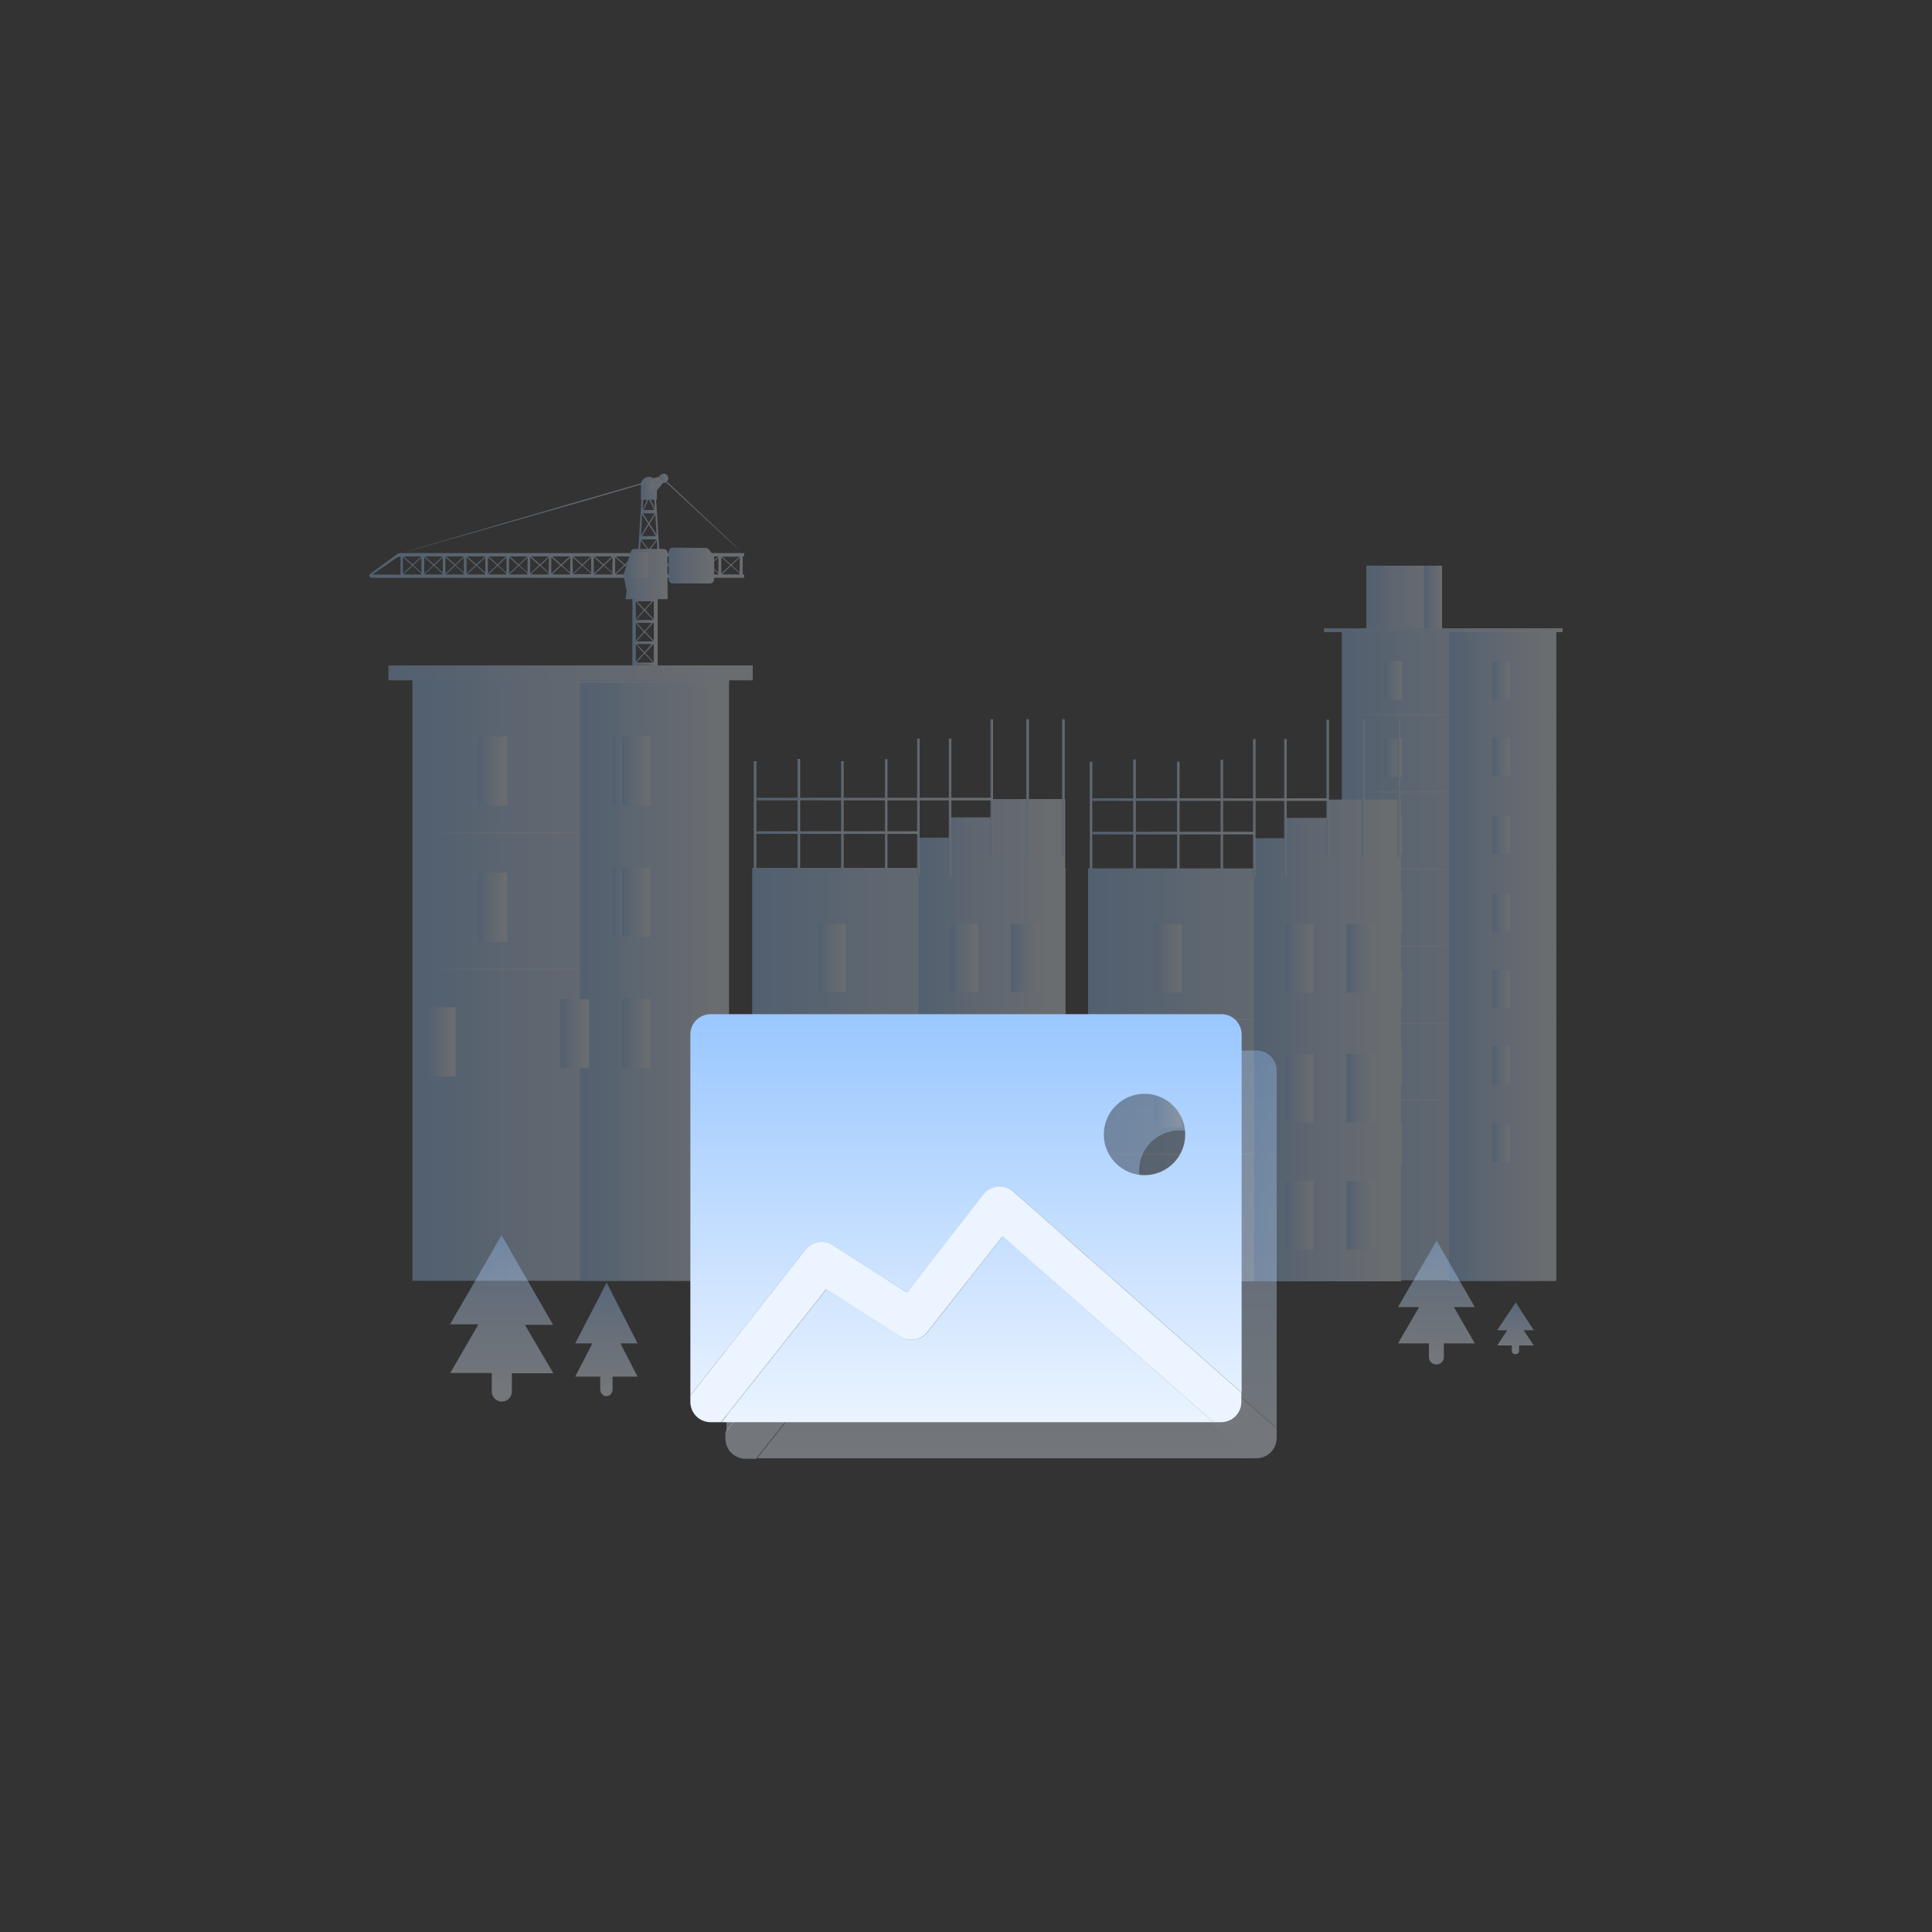 <?xml version="1.0" encoding="utf-8"?>
<!-- Generator: Adobe Illustrator 23.1.0, SVG Export Plug-In . SVG Version: 6.00 Build 0)  -->
<svg version="1.1" id="图层_1" xmlns="http://www.w3.org/2000/svg" xmlns:xlink="http://www.w3.org/1999/xlink" x="0px" y="0px"
	 viewBox="0 0 750 750" style="enable-background:new 0 0 750 750;" xml:space="preserve">
<rect x="0" y="0" width="750" height="750" fill="#333333" stroke="none"/>
<style type="text/css">
	.st0{opacity:0.35;fill:url(#SVGID_1_);}
	.st1{opacity:0.3;}
	.st2{fill:url(#SVGID_2_);}
	.st3{fill:url(#SVGID_3_);}
	.st4{fill:url(#SVGID_4_);}
	.st5{fill:url(#SVGID_5_);}
	.st6{fill:url(#SVGID_6_);}
	.st7{fill:url(#SVGID_7_);}
	.st8{fill:url(#SVGID_8_);}
	.st9{fill:url(#SVGID_9_);}
	.st10{fill:url(#SVGID_10_);}
	.st11{fill:url(#SVGID_11_);}
	.st12{fill:url(#SVGID_12_);}
	.st13{fill:url(#SVGID_13_);}
	.st14{fill:url(#SVGID_14_);}
	.st15{fill:url(#SVGID_15_);}
	.st16{fill:url(#SVGID_16_);}
	.st17{fill:url(#SVGID_17_);}
	.st18{fill:url(#SVGID_18_);}
	.st19{fill:url(#SVGID_19_);}
	.st20{fill:url(#SVGID_20_);}
	.st21{fill:url(#SVGID_21_);}
	.st22{fill:url(#SVGID_22_);}
	.st23{fill:url(#SVGID_23_);}
	.st24{fill:url(#SVGID_24_);}
	.st25{fill:url(#SVGID_25_);}
	.st26{fill:url(#SVGID_26_);}
	.st27{fill:url(#SVGID_27_);}
	.st28{fill:url(#SVGID_28_);}
	.st29{fill:url(#SVGID_29_);}
	.st30{fill:url(#SVGID_30_);}
	.st31{fill:url(#SVGID_31_);}
	.st32{fill:url(#SVGID_32_);}
	.st33{fill:url(#SVGID_33_);}
	.st34{fill:url(#SVGID_34_);}
	.st35{fill:url(#SVGID_35_);}
	.st36{fill:url(#SVGID_36_);}
	.st37{fill:url(#SVGID_37_);}
	.st38{fill:url(#SVGID_38_);}
	.st39{fill:url(#SVGID_39_);}
	.st40{fill:url(#SVGID_40_);}
	.st41{fill:url(#SVGID_41_);}
	.st42{fill:url(#SVGID_42_);}
	.st43{fill:url(#SVGID_43_);}
	.st44{fill:url(#SVGID_44_);}
	.st45{fill:url(#SVGID_45_);}
	.st46{fill:url(#SVGID_46_);}
	.st47{fill:url(#SVGID_47_);}
	.st48{fill:url(#SVGID_48_);}
	.st49{fill:url(#SVGID_49_);}
	.st50{fill:url(#SVGID_50_);}
	.st51{fill:url(#SVGID_51_);}
	.st52{fill:url(#SVGID_52_);}
	.st53{fill:url(#SVGID_53_);}
	.st54{fill:url(#SVGID_54_);}
	.st55{fill:url(#SVGID_55_);}
	.st56{fill:url(#SVGID_56_);}
	.st57{fill:url(#SVGID_57_);}
	.st58{fill:url(#SVGID_58_);}
	.st59{fill:url(#SVGID_59_);}
	.st60{fill:url(#SVGID_60_);}
	.st61{fill:url(#SVGID_61_);}
	.st62{fill:url(#SVGID_62_);}
	.st63{fill:url(#SVGID_63_);}
	.st64{fill:url(#SVGID_64_);}
	.st65{fill:url(#SVGID_65_);}
	.st66{fill:url(#SVGID_66_);}
	.st67{fill:url(#SVGID_67_);}
	.st68{fill:url(#SVGID_68_);}
	.st69{fill:url(#SVGID_69_);}
	.st70{fill:url(#SVGID_70_);}
	.st71{fill:url(#SVGID_71_);}
	.st72{fill:url(#SVGID_72_);}
	.st73{fill:url(#SVGID_73_);}
	.st74{fill:url(#SVGID_74_);}
	.st75{fill:url(#SVGID_75_);}
	.st76{fill:url(#SVGID_76_);}
	.st77{fill:url(#SVGID_77_);}
	.st78{fill:url(#SVGID_78_);}
	.st79{fill:url(#SVGID_79_);}
	.st80{fill:url(#SVGID_80_);}
	.st81{fill:url(#SVGID_81_);}
	.st82{fill:url(#SVGID_82_);}
	.st83{fill:url(#SVGID_83_);}
	.st84{fill:url(#SVGID_84_);}
	.st85{fill:url(#SVGID_85_);}
	.st86{fill:url(#SVGID_86_);}
	.st87{fill:url(#SVGID_87_);}
	.st88{fill:url(#SVGID_88_);}
	.st89{fill:url(#SVGID_89_);}
	.st90{fill:url(#SVGID_90_);}
	.st91{fill:url(#SVGID_91_);}
	.st92{fill:url(#SVGID_92_);}
	.st93{fill:url(#SVGID_93_);}
	.st94{fill:url(#SVGID_94_);}
	.st95{fill:url(#SVGID_95_);}
	.st96{fill:url(#SVGID_96_);}
	.st97{fill:url(#SVGID_97_);}
	.st98{fill:url(#SVGID_98_);}
	.st99{fill:url(#SVGID_99_);}
	.st100{fill:url(#SVGID_100_);}
	.st101{fill:url(#SVGID_101_);}
	.st102{fill:url(#SVGID_102_);}
	.st103{fill:url(#SVGID_103_);}
	.st104{fill:url(#SVGID_104_);}
	.st105{fill:url(#SVGID_105_);}
	.st106{fill:url(#SVGID_106_);}
	.st107{opacity:0.35;fill:#EBF4FF;}
	.st108{fill:url(#SVGID_107_);}
	.st109{fill:#EBF4FF;}
	.st110{opacity:0.35;fill:url(#SVGID_108_);}
	.st111{opacity:0.35;fill:url(#SVGID_109_);}
	.st112{opacity:0.35;fill:url(#SVGID_110_);}
	.st113{opacity:0.35;fill:url(#SVGID_111_);}
</style>
<g>
	<linearGradient id="SVGID_1_" gradientUnits="userSpaceOnUse" x1="388.8" y1="407.822" x2="388.8" y2="566.126">
		<stop  offset="0" style="stop-color:#99C7FF"/>
		<stop  offset="0.5" style="stop-color:#C2DDFF"/>
		<stop  offset="1" style="stop-color:#EBF4FF"/>
	</linearGradient>
	<path class="st0" d="M326.6,499.1c2.5-3.2,7-4,10.5-1.8l28.7,18.4l29.9-38.1c1.3-1.7,3.3-2.8,5.5-3c2.2-0.2,4.3,0.5,6,1.9l88.4,78
		V415.7c0-4.4-3.5-7.9-7.9-7.9H289.9c-4.4,0-7.9,3.5-7.9,7.9v140L326.6,499.1z M458,438.8c8.7,0,15.8,7.1,15.8,15.8
		c0,8.7-7.1,15.8-15.8,15.8c-8.7,0-15.8-7.1-15.8-15.8C442.1,445.9,449.2,438.8,458,438.8z M403,494l81.8,72.1H293.9l40.7-51.6
		l28.8,18.4c3.4,2.2,8,1.4,10.5-1.8L403,494z"/>
	<g>
		<g class="st1">
			<linearGradient id="SVGID_2_" gradientUnits="userSpaceOnUse" x1="343.55" y1="321.324" x2="344.55" y2="321.324">
				<stop  offset="0" style="stop-color:#99C7FF"/>
				<stop  offset="0.38" style="stop-color:#C2DDFF"/>
				<stop  offset="0.934" style="stop-color:#EBF4FF"/>
			</linearGradient>
			<rect x="343.5" y="294.7" class="st2" width="1" height="53.3"/>
			<linearGradient id="SVGID_3_" gradientUnits="userSpaceOnUse" x1="326.55" y1="322.124" x2="327.55" y2="322.124">
				<stop  offset="0" style="stop-color:#99C7FF"/>
				<stop  offset="0.38" style="stop-color:#C2DDFF"/>
				<stop  offset="0.934" style="stop-color:#EBF4FF"/>
			</linearGradient>
			<rect x="326.5" y="295.5" class="st3" width="1" height="53.3"/>
			<linearGradient id="SVGID_4_" gradientUnits="userSpaceOnUse" x1="309.65" y1="321.224" x2="310.65" y2="321.224">
				<stop  offset="0" style="stop-color:#99C7FF"/>
				<stop  offset="0.38" style="stop-color:#C2DDFF"/>
				<stop  offset="0.934" style="stop-color:#EBF4FF"/>
			</linearGradient>
			<rect x="309.6" y="294.6" class="st4" width="1" height="53.3"/>
			<linearGradient id="SVGID_5_" gradientUnits="userSpaceOnUse" x1="292.65" y1="322.124" x2="293.65" y2="322.124">
				<stop  offset="0" style="stop-color:#99C7FF"/>
				<stop  offset="0.38" style="stop-color:#C2DDFF"/>
				<stop  offset="0.934" style="stop-color:#EBF4FF"/>
			</linearGradient>
			<rect x="292.6" y="295.5" class="st5" width="1" height="53.3"/>
			<linearGradient id="SVGID_6_" gradientUnits="userSpaceOnUse" x1="292.05" y1="417.024" x2="413.55" y2="417.024">
				<stop  offset="0" style="stop-color:#99C7FF"/>
				<stop  offset="0.38" style="stop-color:#C2DDFF"/>
				<stop  offset="0.934" style="stop-color:#EBF4FF"/>
			</linearGradient>
			<rect x="292" y="336.9" class="st6" width="121.5" height="160.3"/>
			<linearGradient id="SVGID_7_" gradientUnits="userSpaceOnUse" x1="356.65" y1="417.024" x2="413.65" y2="417.024">
				<stop  offset="0" style="stop-color:#99C7FF"/>
				<stop  offset="0.38" style="stop-color:#C2DDFF"/>
				<stop  offset="0.934" style="stop-color:#EBF4FF"/>
			</linearGradient>
			<rect x="356.6" y="336.9" class="st7" width="57" height="160.3"/>
			<linearGradient id="SVGID_8_" gradientUnits="userSpaceOnUse" x1="317.55" y1="371.824" x2="328.45" y2="371.824">
				<stop  offset="0" style="stop-color:#99C7FF"/>
				<stop  offset="0.38" style="stop-color:#C2DDFF"/>
				<stop  offset="0.934" style="stop-color:#EBF4FF"/>
			</linearGradient>
			<rect x="317.5" y="358.6" class="st8" width="10.9" height="26.5"/>
			<linearGradient id="SVGID_9_" gradientUnits="userSpaceOnUse" x1="317.55" y1="475.724" x2="328.45" y2="475.724">
				<stop  offset="0" style="stop-color:#99C7FF"/>
				<stop  offset="0.38" style="stop-color:#C2DDFF"/>
				<stop  offset="0.934" style="stop-color:#EBF4FF"/>
			</linearGradient>
			<rect x="317.5" y="462.5" class="st9" width="10.9" height="26.5"/>
			<linearGradient id="SVGID_10_" gradientUnits="userSpaceOnUse" x1="292.05" y1="395.574" x2="356.65" y2="395.574">
				<stop  offset="0" style="stop-color:#99C7FF"/>
				<stop  offset="0.38" style="stop-color:#C2DDFF"/>
				<stop  offset="0.934" style="stop-color:#EBF4FF"/>
			</linearGradient>
			<path class="st10" d="M356.6,395.6c0,0.3-14.5,0.5-32.3,0.5s-32.3-0.2-32.3-0.5s14.4-0.5,32.3-0.5S356.6,395.3,356.6,395.6z"/>
			<linearGradient id="SVGID_11_" gradientUnits="userSpaceOnUse" x1="317.55" y1="424.224" x2="328.45" y2="424.224">
				<stop  offset="0" style="stop-color:#99C7FF"/>
				<stop  offset="0.38" style="stop-color:#C2DDFF"/>
				<stop  offset="0.934" style="stop-color:#EBF4FF"/>
			</linearGradient>
			<rect x="317.5" y="411" class="st11" width="10.9" height="26.5"/>
			<linearGradient id="SVGID_12_" gradientUnits="userSpaceOnUse" x1="292.05" y1="447.874" x2="356.65" y2="447.874">
				<stop  offset="0" style="stop-color:#99C7FF"/>
				<stop  offset="0.38" style="stop-color:#C2DDFF"/>
				<stop  offset="0.934" style="stop-color:#EBF4FF"/>
			</linearGradient>
			<path class="st12" d="M356.6,447.9c0,0.3-14.5,0.5-32.3,0.5s-32.3-0.3-32.3-0.5s14.4-0.5,32.3-0.5S356.6,447.6,356.6,447.9z"/>
			<linearGradient id="SVGID_13_" gradientUnits="userSpaceOnUse" x1="368.75" y1="371.824" x2="379.65" y2="371.824">
				<stop  offset="0" style="stop-color:#99C7FF"/>
				<stop  offset="0.38" style="stop-color:#C2DDFF"/>
				<stop  offset="0.934" style="stop-color:#EBF4FF"/>
			</linearGradient>
			<rect x="368.8" y="358.6" class="st13" width="10.9" height="26.5"/>
			<linearGradient id="SVGID_14_" gradientUnits="userSpaceOnUse" x1="392.35" y1="371.824" x2="403.25" y2="371.824">
				<stop  offset="0" style="stop-color:#99C7FF"/>
				<stop  offset="0.38" style="stop-color:#C2DDFF"/>
				<stop  offset="0.934" style="stop-color:#EBF4FF"/>
			</linearGradient>
			<rect x="392.4" y="358.6" class="st14" width="10.9" height="26.5"/>
			<linearGradient id="SVGID_15_" gradientUnits="userSpaceOnUse" x1="368.75" y1="422.224" x2="379.65" y2="422.224">
				<stop  offset="0" style="stop-color:#99C7FF"/>
				<stop  offset="0.38" style="stop-color:#C2DDFF"/>
				<stop  offset="0.934" style="stop-color:#EBF4FF"/>
			</linearGradient>
			<rect x="368.8" y="409" class="st15" width="10.9" height="26.5"/>
			<linearGradient id="SVGID_16_" gradientUnits="userSpaceOnUse" x1="392.35" y1="422.224" x2="403.25" y2="422.224">
				<stop  offset="0" style="stop-color:#99C7FF"/>
				<stop  offset="0.38" style="stop-color:#C2DDFF"/>
				<stop  offset="0.934" style="stop-color:#EBF4FF"/>
			</linearGradient>
			<rect x="392.4" y="409" class="st16" width="10.9" height="26.5"/>
			<linearGradient id="SVGID_17_" gradientUnits="userSpaceOnUse" x1="368.75" y1="472.624" x2="379.65" y2="472.624">
				<stop  offset="0" style="stop-color:#99C7FF"/>
				<stop  offset="0.38" style="stop-color:#C2DDFF"/>
				<stop  offset="0.934" style="stop-color:#EBF4FF"/>
			</linearGradient>
			<rect x="368.8" y="459.4" class="st17" width="10.9" height="26.5"/>
			<linearGradient id="SVGID_18_" gradientUnits="userSpaceOnUse" x1="392.35" y1="472.624" x2="403.25" y2="472.624">
				<stop  offset="0" style="stop-color:#99C7FF"/>
				<stop  offset="0.38" style="stop-color:#C2DDFF"/>
				<stop  offset="0.934" style="stop-color:#EBF4FF"/>
			</linearGradient>
			<rect x="392.4" y="459.4" class="st18" width="10.9" height="26.5"/>
			<linearGradient id="SVGID_19_" gradientUnits="userSpaceOnUse" x1="356.65" y1="324.924" x2="413.55" y2="324.924">
				<stop  offset="0" style="stop-color:#99C7FF"/>
				<stop  offset="0.38" style="stop-color:#C2DDFF"/>
				<stop  offset="0.934" style="stop-color:#EBF4FF"/>
			</linearGradient>
			<polygon class="st19" points="356.6,339.7 356.6,325.2 368.8,325.2 368.8,317.3 385,317.3 385,310.2 413.5,310.2 413.5,338.5 			
				"/>
			<linearGradient id="SVGID_20_" gradientUnits="userSpaceOnUse" x1="356.05" y1="313.324" x2="357.05" y2="313.324">
				<stop  offset="0" style="stop-color:#99C7FF"/>
				<stop  offset="0.38" style="stop-color:#C2DDFF"/>
				<stop  offset="0.934" style="stop-color:#EBF4FF"/>
			</linearGradient>
			<rect x="356" y="286.7" class="st20" width="1" height="53.3"/>
			<linearGradient id="SVGID_21_" gradientUnits="userSpaceOnUse" x1="368.25" y1="313.324" x2="369.25" y2="313.324">
				<stop  offset="0" style="stop-color:#99C7FF"/>
				<stop  offset="0.38" style="stop-color:#C2DDFF"/>
				<stop  offset="0.934" style="stop-color:#EBF4FF"/>
			</linearGradient>
			<rect x="368.3" y="286.7" class="st21" width="1" height="53.3"/>
			<linearGradient id="SVGID_22_" gradientUnits="userSpaceOnUse" x1="384.55" y1="305.824" x2="385.55" y2="305.824">
				<stop  offset="0" style="stop-color:#99C7FF"/>
				<stop  offset="0.38" style="stop-color:#C2DDFF"/>
				<stop  offset="0.934" style="stop-color:#EBF4FF"/>
			</linearGradient>
			<rect x="384.5" y="279.2" class="st22" width="1" height="53.3"/>
			<linearGradient id="SVGID_23_" gradientUnits="userSpaceOnUse" x1="412.25" y1="305.824" x2="413.25" y2="305.824">
				<stop  offset="0" style="stop-color:#99C7FF"/>
				<stop  offset="0.38" style="stop-color:#C2DDFF"/>
				<stop  offset="0.934" style="stop-color:#EBF4FF"/>
			</linearGradient>
			<rect x="412.3" y="279.2" class="st23" width="1" height="53.3"/>
			<linearGradient id="SVGID_24_" gradientUnits="userSpaceOnUse" x1="398.35" y1="305.824" x2="399.35" y2="305.824">
				<stop  offset="0" style="stop-color:#99C7FF"/>
				<stop  offset="0.38" style="stop-color:#C2DDFF"/>
				<stop  offset="0.934" style="stop-color:#EBF4FF"/>
			</linearGradient>
			<rect x="398.4" y="279.2" class="st24" width="1" height="53.3"/>
			<linearGradient id="SVGID_25_" gradientUnits="userSpaceOnUse" x1="293.65" y1="323.174" x2="356.55" y2="323.174">
				<stop  offset="0" style="stop-color:#99C7FF"/>
				<stop  offset="0.38" style="stop-color:#C2DDFF"/>
				<stop  offset="0.934" style="stop-color:#EBF4FF"/>
			</linearGradient>
			<rect x="293.6" y="322.7" class="st25" width="62.9" height="1"/>
			<linearGradient id="SVGID_26_" gradientUnits="userSpaceOnUse" x1="293.75" y1="310.174" x2="385.15" y2="310.174">
				<stop  offset="0" style="stop-color:#99C7FF"/>
				<stop  offset="0.38" style="stop-color:#C2DDFF"/>
				<stop  offset="0.934" style="stop-color:#EBF4FF"/>
			</linearGradient>
			<rect x="293.8" y="309.7" class="st26" width="91.4" height="1"/>
			<linearGradient id="SVGID_27_" gradientUnits="userSpaceOnUse" x1="247.65" y1="199.124" x2="259.36" y2="199.124">
				<stop  offset="0" style="stop-color:#99C7FF"/>
				<stop  offset="0.38" style="stop-color:#C2DDFF"/>
				<stop  offset="0.934" style="stop-color:#EBF4FF"/>
			</linearGradient>
			<path class="st27" d="M247.7,214.4h0.7l0.3-4.5l2.9,3.7l-0.6,0.8h0.6l0.3-0.4l0.3,0.4h0.6l-0.6-0.8l2.8-3.7l0.3,4.5h0.7
				l-1.3-20.4h0.1h0.1c0.1,0,0.1-0.1,0.1-0.2v-0.2l0,0v-3.2l2.5-3c0.9,0.1,1.8-0.6,1.9-1.6c0.1-0.9-0.6-1.8-1.6-1.9
				c-0.4,0-0.7,0.1-1.1,0.3c-0.3,0.2-0.6,0.5-0.7,0.9l-2.4,0.5c-1.4-0.9-3.4-0.5-4.3,0.9c-0.3,0.5-0.5,1.1-0.5,1.7v5.4l0,0v0.2
				c0,0.1,0.1,0.2,0.2,0.2l0,0L247.7,214.4z M252,194l2,4h-4.2l1.9-4H252z M249.5,197.7l0.2-3.7h1.5L249.5,197.7z M254,194l0.2,3.4
				l-1.6-3.4H254L254,194z M254.9,207.6l-2.7-4.3l2.2-3.6L254.9,207.6z M251.9,202.9l-2.3-3.6h4.5L251.9,202.9z M251.6,203.3
				l-2.8,4.5l0.5-8L251.6,203.3z M254.6,208.1h-5.4l2.7-4.3L254.6,208.1z M251.9,213.3l-3-3.9h6L251.9,213.3z"/>
			<linearGradient id="SVGID_28_" gradientUnits="userSpaceOnUse" x1="245.45" y1="278.574" x2="255.25" y2="278.574">
				<stop  offset="0" style="stop-color:#99C7FF"/>
				<stop  offset="0.38" style="stop-color:#C2DDFF"/>
				<stop  offset="0.934" style="stop-color:#EBF4FF"/>
			</linearGradient>
			<path class="st28" d="M245.5,227.6v105.6h1.4v-0.9h7v0.9h1.4V227.6h-1.4v4.4l-3.4-3.6l3.1-3.4h0.5v-1h-7.7v1h0.4l3.2,3.4
				l-3.1,3.5v-4.3L245.5,227.6L245.5,227.6z M253.8,315.9v7l-3.4-3.6l3.1-3.4H253.8z M250.2,319l-3-3.2h5.8L250.2,319z M247.1,314.8
				l3.1-3.5l3.3,3.5H247.1z M250.5,311.1l3.1-3.4h0.2v7L250.5,311.1z M250.2,310.8l-3-3.2h5.8L250.2,310.8z M247.1,306.6l3.1-3.5
				l3.3,3.5H247.1z M250.5,302.8l3.1-3.4h0.2v7L250.5,302.8z M250.2,302.5l-2.9-3.1h5.8L250.2,302.5z M247.1,298.4l3.1-3.5l3.3,3.5
				H247.1z M250.5,294.6l3.1-3.4h0.2v7L250.5,294.6z M250.2,294.4l-3-3.2h5.8L250.2,294.4z M247.1,290.2l3.1-3.5l3.3,3.5H247.1z
				 M250.5,286.4l3.1-3.4h0.2v7L250.5,286.4z M250.2,286.1l-3-3.2h5.8L250.2,286.1z M247.1,281.9l3.1-3.5l3.3,3.5H247.1z
				 M250.5,278.2l3.1-3.4h0.2v7L250.5,278.2z M250.2,277.9l-3-3.2h5.8L250.2,277.9z M247.1,273.7l3.1-3.5l3.3,3.5H247.1z
				 M250.5,269.9l3.1-3.4h0.2v7L250.5,269.9z M250.2,269.7l-2.9-3.3h5.8L250.2,269.7z M247.1,265.5l3.1-3.5l3.3,3.5H247.1z
				 M250.5,261.7l3.1-3.4h0.2v7L250.5,261.7z M250.2,261.4l-3-3.2h5.8L250.2,261.4z M247.1,257.2l3.1-3.5l3.3,3.5H247.1z
				 M250.5,253.5l3.1-3.4h0.2v7L250.5,253.5z M250.2,253.2l-3-3.2h5.8L250.2,253.2z M247.1,249l3.1-3.5l3.3,3.5H247.1z M250.5,245.2
				l3.1-3.4h0.2v7L250.5,245.2z M250.2,245l-3-3.2h5.8L250.2,245z M247.1,323.1l3.1-3.5l3.3,3.5H247.1z M246.8,322.8V316l3.1,3.4
				L246.8,322.8z M246.8,314.6v-6.8l3.1,3.4L246.8,314.6z M246.8,306.3v-6.8l3.1,3.4L246.8,306.3z M246.8,298.1v-6.8l3.1,3.4
				L246.8,298.1z M246.8,289.9v-6.8l3.1,3.4L246.8,289.9z M246.8,281.6v-6.8l3.1,3.4L246.8,281.6z M246.8,273.4v-6.8l3.1,3.4
				L246.8,273.4z M246.8,265.2v-6.9l3.1,3.4L246.8,265.2z M246.8,256.9v-6.8l3.1,3.4L246.8,256.9z M246.8,248.7v-6.8l3.1,3.4
				L246.8,248.7z M250.2,237.1l3.4,3.6h-6.7L250.2,237.1z M246.8,240.3v-6.8l3.1,3.4L246.8,240.3z M250.5,236.8l3.1-3.4h0.2v7
				L250.5,236.8z M253.8,331.2l-3.4-3.6l3.1-3.4h0.2L253.8,331.2L253.8,331.2z M250.2,327.3l-3-3.2h5.8L250.2,327.3z M250,327.6
				l-3.1,3.4v-6.8L250,327.6z M247.3,233.4h5.8l-2.9,3.2L247.3,233.4z M253.5,331.3h-6.4l3.1-3.5L253.5,331.3z M250.3,228.2l-3-3.2
				h5.8L250.3,228.2z M250.3,228.8l3.4,3.6H247L250.3,228.8z"/>
			<linearGradient id="SVGID_29_" gradientUnits="userSpaceOnUse" x1="143.35" y1="219.474" x2="288.85" y2="219.474">
				<stop  offset="0" style="stop-color:#99C7FF"/>
				<stop  offset="0.38" style="stop-color:#C2DDFF"/>
				<stop  offset="0.934" style="stop-color:#EBF4FF"/>
			</linearGradient>
			<path class="st29" d="M143.4,223.4v0.1c0,0.4,0.4,0.8,0.8,0.8h144.7V223h-0.6v-7h0.6v-1.3H155.6c-0.6,0-1.2,0.2-1.7,0.6
				l-10.2,7.5C143.5,222.9,143.4,223.1,143.4,223.4z M156.7,216h6.8l-3.3,3.1L156.7,216z M159.9,219.4l-3.5,3.3v-6.4L159.9,219.4z
				 M163.6,222.3l-3.2-2.9l3.2-3V222.3z M165,216h6.8l-3.3,3.1L165,216z M168.2,219.4l-3.5,3.3v-6.4L168.2,219.4z M171.9,222.3
				l-3.2-2.9l3.2-3V222.3z M173.2,216h6.8l-3.3,3.1L173.2,216z M176.4,219.4l-3.5,3.3v-6.4L176.4,219.4z M180.1,222.3l-3.2-2.9
				l3.2-3V222.3z M181.4,216h6.9l-3.4,3.1L181.4,216z M184.6,219.4l-3.5,3.3v-6.4L184.6,219.4z M188.4,222.3l-3.2-2.9l3.2-3V222.3z
				 M189.7,216h6.8l-3.4,3.1L189.7,216z M192.9,219.4l-3.5,3.3v-6.4L192.9,219.4z M196.6,222.3l-3.2-2.9l3.2-3V222.3z M197.9,216
				h6.8l-3.3,3.1L197.9,216z M201.1,219.4l-3.5,3.3v-6.4L201.1,219.4z M204.8,222.3l-3.2-2.9l3.2-3V222.3z M206.2,216h6.8l-3.4,3.1
				L206.2,216z M209.3,219.4l-3.5,3.3v-6.4L209.3,219.4z M213,222.3l-3.1-2.9l3.2-3L213,222.3z M214.4,216h6.8l-3.4,3.1L214.4,216z
				 M217.5,219.4l-3.5,3.3v-6.4L217.5,219.4z M221.3,222.3l-3.1-2.9l3.2-3L221.3,222.3z M222.3,216.3l3.5,3.2l-3.4,3.2L222.3,216.3z
				 M221.3,223h-7l3.6-3.4l3.4,3.1V223z M213,223h-7l3.6-3.4l3.4,3.1V223z M204.8,223h-7l3.6-3.4l3.4,3.1V223z M196.6,223h-7
				l3.6-3.4l3.4,3.1V223z M188.3,223h-7l3.6-3.4l3.4,3.1V223z M180.1,223h-7l3.6-3.4l3.4,3.1V223z M171.8,223h-7l3.6-3.4l3.4,3.1
				V223z M163.6,223h-7l3.6-3.4l3.4,3.1V223z M222.9,216h6.5l-3.4,3.1l-3.4-3.1H222.9z M287.1,222.3l-3.1-2.9l3.2-3L287.1,222.3z
				 M283.7,219.2l-3.4-3.1h6.8L283.7,219.2z M230.8,216h6.8l-3.3,3.1L230.8,216z M234,219.4l-3.5,3.3v-6.4L234,219.4z M237.7,222.3
				l-3.1-2.9l3.2-3L237.7,222.3z M239.1,216h6.8l-3.4,3.1L239.1,216z M242.3,219.4l-3.5,3.3v-6.4L242.3,219.4z M246,222.3l-3.2-2.9
				l3.2-3V222.3z M247.4,216h6.8l-3.4,3.1L247.4,216z M250.5,219.4l-3.5,3.3v-6.4L250.5,219.4z M254.2,222.3l-3.2-2.9l3.2-3V222.3z
				 M255.6,216h6.8l-3.4,3.1L255.6,216z M258.8,219.4l-3.5,3.3v-6.4L258.8,219.4z M262.5,222.3l-3.2-2.9l3.2-3V222.3z M263.8,216
				h6.8l-3.3,3.1L263.8,216z M267,219.4l-3.5,3.3v-6.4L267,219.4z M270.7,222.3l-3.2-2.9l3.2-3V222.3z M272.1,216h6.8l-3.4,3.1
				L272.1,216z M275.2,219.4l-3.5,3.3v-6.4L275.2,219.4z M278.9,222.3l-3.2-2.9l3.2-3V222.3z M283.5,219.4l-3.5,3.3v-6.4
				L283.5,219.4z M278.9,223h-7l3.6-3.4l3.4,3.1V223z M270.7,223h-7l3.6-3.4l3.4,3.1V223z M262.5,223h-7l3.6-3.4l3.4,3.1V223z
				 M254.2,223h-7l3.6-3.4l3.4,3.1V223z M246,223h-7l3.6-3.4l3.4,3.1V223z M237.8,223h-7l3.6-3.4l3.4,3.1V223z M229.5,222.3
				l-3.2-2.9l3.2-3V222.3z M287.2,223h-7l3.6-3.4l3.4,3.1V223z M222.9,223h-0.4l3.6-3.4l3.4,3.1v0.2h-6.6V223z M144.6,223l9.3-6.4
				c0.5-0.3,1-0.5,1.6-0.5v7L144.6,223z"/>
			<linearGradient id="SVGID_30_" gradientUnits="userSpaceOnUse" x1="241.95" y1="222.824" x2="259.15" y2="222.824">
				<stop  offset="0" style="stop-color:#99C7FF"/>
				<stop  offset="0.38" style="stop-color:#C2DDFF"/>
				<stop  offset="0.934" style="stop-color:#EBF4FF"/>
			</linearGradient>
			<path class="st30" d="M259.1,214.5c-0.1,4.5,0.1,18.1,0.1,18.1h-16.4l0.4-2.7c0.1-0.3,0.1-0.6,0-0.8l-1.2-5.9l2.9-9.1
				c0.2-0.6,0.7-1,1.3-1h11.4C258.5,213.1,259.1,213.7,259.1,214.5L259.1,214.5z"/>
			<linearGradient id="SVGID_31_" gradientUnits="userSpaceOnUse" x1="242.95" y1="219.374" x2="251.55" y2="219.374">
				<stop  offset="0" style="stop-color:#99C7FF"/>
				<stop  offset="0.38" style="stop-color:#C2DDFF"/>
				<stop  offset="0.934" style="stop-color:#EBF4FF"/>
			</linearGradient>
			<polygon class="st31" points="251.6,214.4 251.6,224.4 243.8,224.4 243,223.3 246,214.4 			"/>
			<linearGradient id="SVGID_32_" gradientUnits="userSpaceOnUse" x1="155.55" y1="199.974" x2="287.05" y2="199.974">
				<stop  offset="0" style="stop-color:#99C7FF"/>
				<stop  offset="0.38" style="stop-color:#C2DDFF"/>
				<stop  offset="0.934" style="stop-color:#EBF4FF"/>
			</linearGradient>
			<path class="st32" d="M155.6,214.7c0.1-0.1,0.2-0.1,0.3-0.1l1.1-0.3l4.1-1.2l15.1-4.4l49.8-14.5l31-8.9h0.1l0.1,0.1l29.9,28.1
				c-0.2-0.1-0.4-0.3-0.6-0.5c-0.4-0.3-0.9-0.8-1.7-1.5c-1.4-1.3-3.6-3.2-6.2-5.7c-5.3-4.9-12.8-11.9-21.8-20.2l0.2,0.1l-31,9
				l-49.7,14.2l-15.1,4.3l-4.1,1.1l-1.1,0.3L155.6,214.7z"/>
			<linearGradient id="SVGID_33_" gradientUnits="userSpaceOnUse" x1="259.55" y1="219.524" x2="277.195" y2="219.524">
				<stop  offset="0" style="stop-color:#99C7FF"/>
				<stop  offset="0.38" style="stop-color:#C2DDFF"/>
				<stop  offset="0.934" style="stop-color:#EBF4FF"/>
			</linearGradient>
			<path class="st33" d="M273.9,212.7c0.5,0,0.9,0.2,1.3,0.6c0.8,0.9,1.9,2.7,2,2.8s0,6,0,8.8c0,0.9-0.7,1.6-1.6,1.6h-14.4
				c-0.9,0-1.6-0.7-1.6-1.6l0,0v-10.7c0-0.9,0.7-1.6,1.6-1.6l0,0L273.9,212.7z"/>
			<linearGradient id="SVGID_34_" gradientUnits="userSpaceOnUse" x1="249.65" y1="188.524" x2="253.95" y2="188.524">
				<stop  offset="0" style="stop-color:#99C7FF"/>
				<stop  offset="0.38" style="stop-color:#C2DDFF"/>
				<stop  offset="0.934" style="stop-color:#EBF4FF"/>
			</linearGradient>
			<path class="st34" d="M249.7,188.6c0,1.2,1,2.1,2.2,2.1s2.1-1,2.1-2.2s-1-2.1-2.1-2.1C250.6,186.5,249.7,187.4,249.7,188.6
				L249.7,188.6z"/>
			<linearGradient id="SVGID_35_" gradientUnits="userSpaceOnUse" x1="256.35" y1="185.774" x2="258.75" y2="185.774">
				<stop  offset="0" style="stop-color:#99C7FF"/>
				<stop  offset="0.38" style="stop-color:#C2DDFF"/>
				<stop  offset="0.934" style="stop-color:#EBF4FF"/>
			</linearGradient>
			<circle class="st35" cx="257.6" cy="185.8" r="1.2"/>
			<linearGradient id="SVGID_36_" gradientUnits="userSpaceOnUse" x1="520.95" y1="370.674" x2="604.15" y2="370.674">
				<stop  offset="0" style="stop-color:#99C7FF"/>
				<stop  offset="0.38" style="stop-color:#C2DDFF"/>
				<stop  offset="0.934" style="stop-color:#EBF4FF"/>
			</linearGradient>
			<rect x="520.9" y="244.4" class="st36" width="83.2" height="252.6"/>
			<linearGradient id="SVGID_37_" gradientUnits="userSpaceOnUse" x1="562.55" y1="371.324" x2="604.15" y2="371.324">
				<stop  offset="0" style="stop-color:#99C7FF"/>
				<stop  offset="0.38" style="stop-color:#C2DDFF"/>
				<stop  offset="0.934" style="stop-color:#EBF4FF"/>
			</linearGradient>
			<rect x="562.5" y="245.4" class="st37" width="41.6" height="251.9"/>
			<linearGradient id="SVGID_38_" gradientUnits="userSpaceOnUse" x1="530.45" y1="232.524" x2="559.85" y2="232.524">
				<stop  offset="0" style="stop-color:#99C7FF"/>
				<stop  offset="0.38" style="stop-color:#C2DDFF"/>
				<stop  offset="0.934" style="stop-color:#EBF4FF"/>
			</linearGradient>
			<rect x="530.4" y="219.6" class="st38" width="29.4" height="25.9"/>
			<linearGradient id="SVGID_39_" gradientUnits="userSpaceOnUse" x1="552.85" y1="232.524" x2="559.85" y2="232.524">
				<stop  offset="0" style="stop-color:#99C7FF"/>
				<stop  offset="0.38" style="stop-color:#C2DDFF"/>
				<stop  offset="0.934" style="stop-color:#EBF4FF"/>
			</linearGradient>
			<rect x="552.8" y="219.6" class="st39" width="7" height="25.9"/>
			<linearGradient id="SVGID_40_" gradientUnits="userSpaceOnUse" x1="514.05" y1="244.624" x2="606.65" y2="244.624">
				<stop  offset="0" style="stop-color:#99C7FF"/>
				<stop  offset="0.38" style="stop-color:#C2DDFF"/>
				<stop  offset="0.934" style="stop-color:#EBF4FF"/>
			</linearGradient>
			<polyline class="st40" points="514,245.4 514,243.9 606.6,243.9 606.6,245.4 			"/>
			<linearGradient id="SVGID_41_" gradientUnits="userSpaceOnUse" x1="537.35" y1="264.124" x2="544.35" y2="264.124">
				<stop  offset="0" style="stop-color:#99C7FF"/>
				<stop  offset="0.38" style="stop-color:#C2DDFF"/>
				<stop  offset="0.934" style="stop-color:#EBF4FF"/>
			</linearGradient>
			<rect x="537.3" y="256.7" class="st41" width="7" height="14.9"/>
			<linearGradient id="SVGID_42_" gradientUnits="userSpaceOnUse" x1="520.95" y1="277.374" x2="562.55" y2="277.374">
				<stop  offset="0" style="stop-color:#99C7FF"/>
				<stop  offset="0.38" style="stop-color:#C2DDFF"/>
				<stop  offset="0.934" style="stop-color:#EBF4FF"/>
			</linearGradient>
			<path class="st42" d="M562.5,277.4c0,0.2-9.3,0.3-20.8,0.3s-20.8-0.1-20.8-0.3c0-0.2,9.3-0.3,20.8-0.3S562.5,277.3,562.5,277.4z"
				/>
			<linearGradient id="SVGID_43_" gradientUnits="userSpaceOnUse" x1="579.35" y1="264.124" x2="586.35" y2="264.124">
				<stop  offset="0" style="stop-color:#99C7FF"/>
				<stop  offset="0.38" style="stop-color:#C2DDFF"/>
				<stop  offset="0.934" style="stop-color:#EBF4FF"/>
			</linearGradient>
			<rect x="579.3" y="256.7" class="st43" width="7" height="14.9"/>
			<linearGradient id="SVGID_44_" gradientUnits="userSpaceOnUse" x1="562.95" y1="277.374" x2="604.55" y2="277.374">
				<stop  offset="0" style="stop-color:#99C7FF"/>
				<stop  offset="0.38" style="stop-color:#C2DDFF"/>
				<stop  offset="0.934" style="stop-color:#EBF4FF"/>
			</linearGradient>
			<path class="st44" d="M604.5,277.4c0,0.2-9.3,0.3-20.8,0.3s-20.8-0.1-20.8-0.3c0-0.2,9.3-0.3,20.8-0.3S604.5,277.3,604.5,277.4z"
				/>
			<linearGradient id="SVGID_45_" gradientUnits="userSpaceOnUse" x1="579.35" y1="293.624" x2="586.35" y2="293.624">
				<stop  offset="0" style="stop-color:#99C7FF"/>
				<stop  offset="0.38" style="stop-color:#C2DDFF"/>
				<stop  offset="0.934" style="stop-color:#EBF4FF"/>
			</linearGradient>
			<rect x="579.3" y="286.2" class="st45" width="7" height="14.9"/>
			<linearGradient id="SVGID_46_" gradientUnits="userSpaceOnUse" x1="562.95" y1="306.874" x2="604.55" y2="306.874">
				<stop  offset="0" style="stop-color:#99C7FF"/>
				<stop  offset="0.38" style="stop-color:#C2DDFF"/>
				<stop  offset="0.934" style="stop-color:#EBF4FF"/>
			</linearGradient>
			<path class="st46" d="M604.5,306.9c0,0.2-9.3,0.3-20.8,0.3s-20.8-0.1-20.8-0.3c0-0.2,9.3-0.3,20.8-0.3S604.5,306.8,604.5,306.9z"
				/>
			<linearGradient id="SVGID_47_" gradientUnits="userSpaceOnUse" x1="579.35" y1="324.024" x2="586.35" y2="324.024">
				<stop  offset="0" style="stop-color:#99C7FF"/>
				<stop  offset="0.38" style="stop-color:#C2DDFF"/>
				<stop  offset="0.934" style="stop-color:#EBF4FF"/>
			</linearGradient>
			<rect x="579.3" y="316.6" class="st47" width="7" height="14.9"/>
			<linearGradient id="SVGID_48_" gradientUnits="userSpaceOnUse" x1="562.95" y1="337.274" x2="604.55" y2="337.274">
				<stop  offset="0" style="stop-color:#99C7FF"/>
				<stop  offset="0.38" style="stop-color:#C2DDFF"/>
				<stop  offset="0.934" style="stop-color:#EBF4FF"/>
			</linearGradient>
			<path class="st48" d="M604.5,337.3c0,0.2-9.3,0.3-20.8,0.3s-20.8-0.1-20.8-0.3c0-0.2,9.3-0.3,20.8-0.3S604.5,337.1,604.5,337.3z"
				/>
			<linearGradient id="SVGID_49_" gradientUnits="userSpaceOnUse" x1="579.35" y1="354.424" x2="586.35" y2="354.424">
				<stop  offset="0" style="stop-color:#99C7FF"/>
				<stop  offset="0.38" style="stop-color:#C2DDFF"/>
				<stop  offset="0.934" style="stop-color:#EBF4FF"/>
			</linearGradient>
			<rect x="579.3" y="347" class="st49" width="7" height="14.9"/>
			<linearGradient id="SVGID_50_" gradientUnits="userSpaceOnUse" x1="562.95" y1="367.674" x2="604.55" y2="367.674">
				<stop  offset="0" style="stop-color:#99C7FF"/>
				<stop  offset="0.38" style="stop-color:#C2DDFF"/>
				<stop  offset="0.934" style="stop-color:#EBF4FF"/>
			</linearGradient>
			<path class="st50" d="M604.5,367.7c0,0.2-9.3,0.3-20.8,0.3s-20.8-0.1-20.8-0.3s9.3-0.3,20.8-0.3S604.5,367.5,604.5,367.7z"/>
			<linearGradient id="SVGID_51_" gradientUnits="userSpaceOnUse" x1="579.35" y1="383.924" x2="586.35" y2="383.924">
				<stop  offset="0" style="stop-color:#99C7FF"/>
				<stop  offset="0.38" style="stop-color:#C2DDFF"/>
				<stop  offset="0.934" style="stop-color:#EBF4FF"/>
			</linearGradient>
			<rect x="579.3" y="376.5" class="st51" width="7" height="14.9"/>
			<linearGradient id="SVGID_52_" gradientUnits="userSpaceOnUse" x1="562.95" y1="397.174" x2="604.55" y2="397.174">
				<stop  offset="0" style="stop-color:#99C7FF"/>
				<stop  offset="0.38" style="stop-color:#C2DDFF"/>
				<stop  offset="0.934" style="stop-color:#EBF4FF"/>
			</linearGradient>
			<path class="st52" d="M604.5,397.2c0,0.2-9.3,0.3-20.8,0.3s-20.8-0.1-20.8-0.3s9.3-0.3,20.8-0.3S604.5,397,604.5,397.2z"/>
			<linearGradient id="SVGID_53_" gradientUnits="userSpaceOnUse" x1="579.35" y1="413.524" x2="586.35" y2="413.524">
				<stop  offset="0" style="stop-color:#99C7FF"/>
				<stop  offset="0.38" style="stop-color:#C2DDFF"/>
				<stop  offset="0.934" style="stop-color:#EBF4FF"/>
			</linearGradient>
			<rect x="579.3" y="406.1" class="st53" width="7" height="14.9"/>
			<linearGradient id="SVGID_54_" gradientUnits="userSpaceOnUse" x1="579.35" y1="443.624" x2="586.35" y2="443.624">
				<stop  offset="0" style="stop-color:#99C7FF"/>
				<stop  offset="0.38" style="stop-color:#C2DDFF"/>
				<stop  offset="0.934" style="stop-color:#EBF4FF"/>
			</linearGradient>
			<rect x="579.3" y="436.2" class="st54" width="7" height="14.9"/>
			<linearGradient id="SVGID_55_" gradientUnits="userSpaceOnUse" x1="562.95" y1="426.774" x2="604.55" y2="426.774">
				<stop  offset="0" style="stop-color:#99C7FF"/>
				<stop  offset="0.38" style="stop-color:#C2DDFF"/>
				<stop  offset="0.934" style="stop-color:#EBF4FF"/>
			</linearGradient>
			<path class="st55" d="M604.5,426.8c0,0.1-9.3,0.3-20.8,0.3s-20.8-0.1-20.8-0.3s9.3-0.3,20.8-0.3S604.5,426.7,604.5,426.8z"/>
			<linearGradient id="SVGID_56_" gradientUnits="userSpaceOnUse" x1="537.35" y1="294.124" x2="544.35" y2="294.124">
				<stop  offset="0" style="stop-color:#99C7FF"/>
				<stop  offset="0.38" style="stop-color:#C2DDFF"/>
				<stop  offset="0.934" style="stop-color:#EBF4FF"/>
			</linearGradient>
			<rect x="537.3" y="286.7" class="st56" width="7" height="14.9"/>
			<linearGradient id="SVGID_57_" gradientUnits="userSpaceOnUse" x1="520.95" y1="307.374" x2="562.55" y2="307.374">
				<stop  offset="0" style="stop-color:#99C7FF"/>
				<stop  offset="0.38" style="stop-color:#C2DDFF"/>
				<stop  offset="0.934" style="stop-color:#EBF4FF"/>
			</linearGradient>
			<path class="st57" d="M562.5,307.4c0,0.2-9.3,0.3-20.8,0.3s-20.8-0.1-20.8-0.3c0-0.2,9.3-0.3,20.8-0.3S562.5,307.2,562.5,307.4z"
				/>
			<linearGradient id="SVGID_58_" gradientUnits="userSpaceOnUse" x1="537.35" y1="324.024" x2="544.35" y2="324.024">
				<stop  offset="0" style="stop-color:#99C7FF"/>
				<stop  offset="0.38" style="stop-color:#C2DDFF"/>
				<stop  offset="0.934" style="stop-color:#EBF4FF"/>
			</linearGradient>
			<rect x="537.3" y="316.6" class="st58" width="7" height="14.9"/>
			<linearGradient id="SVGID_59_" gradientUnits="userSpaceOnUse" x1="520.95" y1="337.274" x2="562.55" y2="337.274">
				<stop  offset="0" style="stop-color:#99C7FF"/>
				<stop  offset="0.38" style="stop-color:#C2DDFF"/>
				<stop  offset="0.934" style="stop-color:#EBF4FF"/>
			</linearGradient>
			<path class="st59" d="M562.5,337.3c0,0.2-9.3,0.3-20.8,0.3s-20.8-0.1-20.8-0.3c0-0.2,9.3-0.3,20.8-0.3S562.5,337.2,562.5,337.3z"
				/>
			<linearGradient id="SVGID_60_" gradientUnits="userSpaceOnUse" x1="537.35" y1="353.974" x2="544.35" y2="353.974">
				<stop  offset="0" style="stop-color:#99C7FF"/>
				<stop  offset="0.38" style="stop-color:#C2DDFF"/>
				<stop  offset="0.934" style="stop-color:#EBF4FF"/>
			</linearGradient>
			<rect x="537.3" y="346.6" class="st60" width="7" height="14.8"/>
			<linearGradient id="SVGID_61_" gradientUnits="userSpaceOnUse" x1="520.95" y1="367.174" x2="562.55" y2="367.174">
				<stop  offset="0" style="stop-color:#99C7FF"/>
				<stop  offset="0.38" style="stop-color:#C2DDFF"/>
				<stop  offset="0.934" style="stop-color:#EBF4FF"/>
			</linearGradient>
			<path class="st61" d="M562.5,367.2c0,0.2-9.3,0.3-20.8,0.3s-20.8-0.1-20.8-0.3s9.3-0.3,20.8-0.3S562.5,367.1,562.5,367.2z"/>
			<linearGradient id="SVGID_62_" gradientUnits="userSpaceOnUse" x1="537.35" y1="383.924" x2="544.35" y2="383.924">
				<stop  offset="0" style="stop-color:#99C7FF"/>
				<stop  offset="0.38" style="stop-color:#C2DDFF"/>
				<stop  offset="0.934" style="stop-color:#EBF4FF"/>
			</linearGradient>
			<rect x="537.3" y="376.5" class="st62" width="7" height="14.9"/>
			<linearGradient id="SVGID_63_" gradientUnits="userSpaceOnUse" x1="520.95" y1="397.174" x2="562.55" y2="397.174">
				<stop  offset="0" style="stop-color:#99C7FF"/>
				<stop  offset="0.38" style="stop-color:#C2DDFF"/>
				<stop  offset="0.934" style="stop-color:#EBF4FF"/>
			</linearGradient>
			<path class="st63" d="M562.5,397.2c0,0.2-9.3,0.3-20.8,0.3s-20.8-0.1-20.8-0.3s9.3-0.3,20.8-0.3S562.5,397,562.5,397.2z"/>
			<linearGradient id="SVGID_64_" gradientUnits="userSpaceOnUse" x1="537.35" y1="413.824" x2="544.35" y2="413.824">
				<stop  offset="0" style="stop-color:#99C7FF"/>
				<stop  offset="0.38" style="stop-color:#C2DDFF"/>
				<stop  offset="0.934" style="stop-color:#EBF4FF"/>
			</linearGradient>
			<rect x="537.3" y="406.4" class="st64" width="7" height="14.9"/>
			<linearGradient id="SVGID_65_" gradientUnits="userSpaceOnUse" x1="520.95" y1="427.074" x2="562.55" y2="427.074">
				<stop  offset="0" style="stop-color:#99C7FF"/>
				<stop  offset="0.38" style="stop-color:#C2DDFF"/>
				<stop  offset="0.934" style="stop-color:#EBF4FF"/>
			</linearGradient>
			<path class="st65" d="M562.5,427.1c0,0.1-9.3,0.3-20.8,0.3s-20.8-0.1-20.8-0.3s9.3-0.3,20.8-0.3S562.5,427,562.5,427.1z"/>
			<linearGradient id="SVGID_66_" gradientUnits="userSpaceOnUse" x1="537.35" y1="443.824" x2="544.35" y2="443.824">
				<stop  offset="0" style="stop-color:#99C7FF"/>
				<stop  offset="0.38" style="stop-color:#C2DDFF"/>
				<stop  offset="0.934" style="stop-color:#EBF4FF"/>
			</linearGradient>
			<rect x="537.3" y="436.4" class="st66" width="7" height="14.9"/>
			<linearGradient id="SVGID_67_" gradientUnits="userSpaceOnUse" x1="160.05" y1="380.574" x2="282.95" y2="380.574">
				<stop  offset="0" style="stop-color:#99C7FF"/>
				<stop  offset="0.38" style="stop-color:#C2DDFF"/>
				<stop  offset="0.934" style="stop-color:#EBF4FF"/>
			</linearGradient>
			<rect x="160.1" y="264" class="st67" width="122.9" height="233.2"/>
			<linearGradient id="SVGID_68_" gradientUnits="userSpaceOnUse" x1="225.25" y1="380.574" x2="282.85" y2="380.574">
				<stop  offset="0" style="stop-color:#99C7FF"/>
				<stop  offset="0.38" style="stop-color:#C2DDFF"/>
				<stop  offset="0.934" style="stop-color:#EBF4FF"/>
			</linearGradient>
			<rect x="225.3" y="264" class="st68" width="57.6" height="233.2"/>
			<linearGradient id="SVGID_69_" gradientUnits="userSpaceOnUse" x1="185.75" y1="299.324" x2="196.85" y2="299.324">
				<stop  offset="0" style="stop-color:#99C7FF"/>
				<stop  offset="0.38" style="stop-color:#C2DDFF"/>
				<stop  offset="0.934" style="stop-color:#EBF4FF"/>
			</linearGradient>
			<rect x="185.8" y="285.9" class="st69" width="11.1" height="26.9"/>
			<linearGradient id="SVGID_70_" gradientUnits="userSpaceOnUse" x1="165.75" y1="404.424" x2="176.85" y2="404.424">
				<stop  offset="0" style="stop-color:#99C7FF"/>
				<stop  offset="0.38" style="stop-color:#C2DDFF"/>
				<stop  offset="0.934" style="stop-color:#EBF4FF"/>
			</linearGradient>
			<rect x="165.8" y="391" class="st70" width="11.1" height="26.9"/>
			<linearGradient id="SVGID_71_" gradientUnits="userSpaceOnUse" x1="160.05" y1="323.274" x2="225.25" y2="323.274">
				<stop  offset="0" style="stop-color:#99C7FF"/>
				<stop  offset="0.38" style="stop-color:#C2DDFF"/>
				<stop  offset="0.934" style="stop-color:#EBF4FF"/>
			</linearGradient>
			<path class="st71" d="M225.3,323.3c0,0.2-14.6,0.4-32.6,0.4s-32.6-0.2-32.6-0.4c0-0.2,14.6-0.4,32.6-0.4S225.3,323,225.3,323.3z"
				/>
			<linearGradient id="SVGID_72_" gradientUnits="userSpaceOnUse" x1="185.75" y1="352.224" x2="196.85" y2="352.224">
				<stop  offset="0" style="stop-color:#99C7FF"/>
				<stop  offset="0.38" style="stop-color:#C2DDFF"/>
				<stop  offset="0.934" style="stop-color:#EBF4FF"/>
			</linearGradient>
			<rect x="185.8" y="338.8" class="st72" width="11.1" height="26.9"/>
			<linearGradient id="SVGID_73_" gradientUnits="userSpaceOnUse" x1="160.05" y1="376.174" x2="225.25" y2="376.174">
				<stop  offset="0" style="stop-color:#99C7FF"/>
				<stop  offset="0.38" style="stop-color:#C2DDFF"/>
				<stop  offset="0.934" style="stop-color:#EBF4FF"/>
			</linearGradient>
			<path class="st73" d="M225.3,376.2c0,0.2-14.6,0.4-32.6,0.4s-32.6-0.2-32.6-0.4s14.6-0.4,32.6-0.4S225.3,376,225.3,376.2z"/>
			<linearGradient id="SVGID_74_" gradientUnits="userSpaceOnUse" x1="237.55" y1="299.324" x2="248.65" y2="299.324">
				<stop  offset="0" style="stop-color:#99C7FF"/>
				<stop  offset="0.38" style="stop-color:#C2DDFF"/>
				<stop  offset="0.934" style="stop-color:#EBF4FF"/>
			</linearGradient>
			<rect x="237.6" y="285.9" class="st74" width="11.1" height="26.9"/>
			<linearGradient id="SVGID_75_" gradientUnits="userSpaceOnUse" x1="241.45" y1="299.324" x2="252.55" y2="299.324">
				<stop  offset="0" style="stop-color:#99C7FF"/>
				<stop  offset="0.38" style="stop-color:#C2DDFF"/>
				<stop  offset="0.934" style="stop-color:#EBF4FF"/>
			</linearGradient>
			<rect x="241.5" y="285.9" class="st75" width="11.1" height="26.9"/>
			<linearGradient id="SVGID_76_" gradientUnits="userSpaceOnUse" x1="237.55" y1="350.224" x2="248.65" y2="350.224">
				<stop  offset="0" style="stop-color:#99C7FF"/>
				<stop  offset="0.38" style="stop-color:#C2DDFF"/>
				<stop  offset="0.934" style="stop-color:#EBF4FF"/>
			</linearGradient>
			<rect x="237.6" y="336.8" class="st76" width="11.1" height="26.9"/>
			<linearGradient id="SVGID_77_" gradientUnits="userSpaceOnUse" x1="241.45" y1="350.224" x2="252.55" y2="350.224">
				<stop  offset="0" style="stop-color:#99C7FF"/>
				<stop  offset="0.38" style="stop-color:#C2DDFF"/>
				<stop  offset="0.934" style="stop-color:#EBF4FF"/>
			</linearGradient>
			<rect x="241.5" y="336.8" class="st77" width="11.1" height="26.9"/>
			<linearGradient id="SVGID_78_" gradientUnits="userSpaceOnUse" x1="217.55" y1="401.224" x2="228.65" y2="401.224">
				<stop  offset="0" style="stop-color:#99C7FF"/>
				<stop  offset="0.38" style="stop-color:#C2DDFF"/>
				<stop  offset="0.934" style="stop-color:#EBF4FF"/>
			</linearGradient>
			<rect x="217.6" y="387.8" class="st78" width="11.1" height="26.9"/>
			<linearGradient id="SVGID_79_" gradientUnits="userSpaceOnUse" x1="241.45" y1="401.224" x2="252.55" y2="401.224">
				<stop  offset="0" style="stop-color:#99C7FF"/>
				<stop  offset="0.38" style="stop-color:#C2DDFF"/>
				<stop  offset="0.934" style="stop-color:#EBF4FF"/>
			</linearGradient>
			<rect x="241.5" y="387.8" class="st79" width="11.1" height="26.9"/>
			<linearGradient id="SVGID_80_" gradientUnits="userSpaceOnUse" x1="150.75" y1="261.174" x2="292.15" y2="261.174">
				<stop  offset="0" style="stop-color:#99C7FF"/>
				<stop  offset="0.38" style="stop-color:#C2DDFF"/>
				<stop  offset="0.934" style="stop-color:#EBF4FF"/>
			</linearGradient>
			<rect x="150.8" y="258.3" class="st80" width="141.4" height="5.8"/>
			<linearGradient id="SVGID_81_" gradientUnits="userSpaceOnUse" x1="161.15" y1="264.674" x2="283.75" y2="264.674">
				<stop  offset="0" style="stop-color:#99C7FF"/>
				<stop  offset="0.38" style="stop-color:#C2DDFF"/>
				<stop  offset="0.934" style="stop-color:#EBF4FF"/>
			</linearGradient>
			<path class="st81" d="M283.8,264.7c0,0.2-27.5,0.4-61.3,0.4s-61.3-0.2-61.3-0.4c0-0.2,27.5-0.4,61.3-0.4S283.8,264.5,283.8,264.7
				z"/>
			<linearGradient id="SVGID_82_" gradientUnits="userSpaceOnUse" x1="473.85" y1="321.524" x2="474.85" y2="321.524">
				<stop  offset="0" style="stop-color:#99C7FF"/>
				<stop  offset="0.38" style="stop-color:#C2DDFF"/>
				<stop  offset="0.934" style="stop-color:#EBF4FF"/>
			</linearGradient>
			<rect x="473.8" y="294.9" class="st82" width="1" height="53.3"/>
			<linearGradient id="SVGID_83_" gradientUnits="userSpaceOnUse" x1="456.95" y1="322.324" x2="457.95" y2="322.324">
				<stop  offset="0" style="stop-color:#99C7FF"/>
				<stop  offset="0.38" style="stop-color:#C2DDFF"/>
				<stop  offset="0.934" style="stop-color:#EBF4FF"/>
			</linearGradient>
			<rect x="456.9" y="295.7" class="st83" width="1" height="53.3"/>
			<linearGradient id="SVGID_84_" gradientUnits="userSpaceOnUse" x1="439.95" y1="321.424" x2="440.95" y2="321.424">
				<stop  offset="0" style="stop-color:#99C7FF"/>
				<stop  offset="0.38" style="stop-color:#C2DDFF"/>
				<stop  offset="0.934" style="stop-color:#EBF4FF"/>
			</linearGradient>
			<rect x="439.9" y="294.8" class="st84" width="1" height="53.3"/>
			<linearGradient id="SVGID_85_" gradientUnits="userSpaceOnUse" x1="423.05" y1="322.324" x2="424.05" y2="322.324">
				<stop  offset="0" style="stop-color:#99C7FF"/>
				<stop  offset="0.38" style="stop-color:#C2DDFF"/>
				<stop  offset="0.934" style="stop-color:#EBF4FF"/>
			</linearGradient>
			<rect x="423" y="295.7" class="st85" width="1" height="53.3"/>
			<linearGradient id="SVGID_86_" gradientUnits="userSpaceOnUse" x1="422.45" y1="417.224" x2="543.95" y2="417.224">
				<stop  offset="0" style="stop-color:#99C7FF"/>
				<stop  offset="0.38" style="stop-color:#C2DDFF"/>
				<stop  offset="0.934" style="stop-color:#EBF4FF"/>
			</linearGradient>
			<rect x="422.4" y="337.1" class="st86" width="121.5" height="160.3"/>
			<linearGradient id="SVGID_87_" gradientUnits="userSpaceOnUse" x1="486.95" y1="417.224" x2="543.95" y2="417.224">
				<stop  offset="0" style="stop-color:#99C7FF"/>
				<stop  offset="0.38" style="stop-color:#C2DDFF"/>
				<stop  offset="0.934" style="stop-color:#EBF4FF"/>
			</linearGradient>
			<rect x="486.9" y="337.1" class="st87" width="57" height="160.3"/>
			<linearGradient id="SVGID_88_" gradientUnits="userSpaceOnUse" x1="447.95" y1="372.024" x2="458.85" y2="372.024">
				<stop  offset="0" style="stop-color:#99C7FF"/>
				<stop  offset="0.38" style="stop-color:#C2DDFF"/>
				<stop  offset="0.934" style="stop-color:#EBF4FF"/>
			</linearGradient>
			<rect x="447.9" y="358.8" class="st88" width="10.9" height="26.5"/>
			<linearGradient id="SVGID_89_" gradientUnits="userSpaceOnUse" x1="447.95" y1="474.924" x2="458.85" y2="474.924">
				<stop  offset="0" style="stop-color:#99C7FF"/>
				<stop  offset="0.38" style="stop-color:#C2DDFF"/>
				<stop  offset="0.934" style="stop-color:#EBF4FF"/>
			</linearGradient>
			<rect x="447.9" y="461.7" class="st89" width="10.9" height="26.5"/>
			<linearGradient id="SVGID_90_" gradientUnits="userSpaceOnUse" x1="422.35" y1="395.774" x2="486.95" y2="395.774">
				<stop  offset="0" style="stop-color:#99C7FF"/>
				<stop  offset="0.38" style="stop-color:#C2DDFF"/>
				<stop  offset="0.934" style="stop-color:#EBF4FF"/>
			</linearGradient>
			<path class="st90" d="M486.9,395.8c0,0.3-14.4,0.5-32.3,0.5s-32.3-0.2-32.3-0.5s14.5-0.5,32.3-0.5S486.9,395.4,486.9,395.8z"/>
			<linearGradient id="SVGID_91_" gradientUnits="userSpaceOnUse" x1="447.95" y1="424.324" x2="458.85" y2="424.324">
				<stop  offset="0" style="stop-color:#99C7FF"/>
				<stop  offset="0.38" style="stop-color:#C2DDFF"/>
				<stop  offset="0.934" style="stop-color:#EBF4FF"/>
			</linearGradient>
			<rect x="447.9" y="411.1" class="st91" width="10.9" height="26.5"/>
			<linearGradient id="SVGID_92_" gradientUnits="userSpaceOnUse" x1="422.35" y1="448.074" x2="486.95" y2="448.074">
				<stop  offset="0" style="stop-color:#99C7FF"/>
				<stop  offset="0.38" style="stop-color:#C2DDFF"/>
				<stop  offset="0.934" style="stop-color:#EBF4FF"/>
			</linearGradient>
			<path class="st92" d="M486.9,448.1c0,0.3-14.4,0.5-32.3,0.5s-32.3-0.2-32.3-0.5s14.5-0.5,32.3-0.5S486.9,447.8,486.9,448.1z"/>
			<linearGradient id="SVGID_93_" gradientUnits="userSpaceOnUse" x1="499.05" y1="372.024" x2="509.95" y2="372.024">
				<stop  offset="0" style="stop-color:#99C7FF"/>
				<stop  offset="0.38" style="stop-color:#C2DDFF"/>
				<stop  offset="0.934" style="stop-color:#EBF4FF"/>
			</linearGradient>
			<rect x="499" y="358.8" class="st93" width="10.9" height="26.5"/>
			<linearGradient id="SVGID_94_" gradientUnits="userSpaceOnUse" x1="522.75" y1="372.024" x2="533.65" y2="372.024">
				<stop  offset="0" style="stop-color:#99C7FF"/>
				<stop  offset="0.38" style="stop-color:#C2DDFF"/>
				<stop  offset="0.934" style="stop-color:#EBF4FF"/>
			</linearGradient>
			<rect x="522.7" y="358.8" class="st94" width="10.9" height="26.5"/>
			<linearGradient id="SVGID_95_" gradientUnits="userSpaceOnUse" x1="499.05" y1="422.424" x2="509.95" y2="422.424">
				<stop  offset="0" style="stop-color:#99C7FF"/>
				<stop  offset="0.38" style="stop-color:#C2DDFF"/>
				<stop  offset="0.934" style="stop-color:#EBF4FF"/>
			</linearGradient>
			<rect x="499" y="409.2" class="st95" width="10.9" height="26.5"/>
			<linearGradient id="SVGID_96_" gradientUnits="userSpaceOnUse" x1="522.75" y1="422.424" x2="533.65" y2="422.424">
				<stop  offset="0" style="stop-color:#99C7FF"/>
				<stop  offset="0.38" style="stop-color:#C2DDFF"/>
				<stop  offset="0.934" style="stop-color:#EBF4FF"/>
			</linearGradient>
			<rect x="522.7" y="409.2" class="st96" width="10.9" height="26.5"/>
			<linearGradient id="SVGID_97_" gradientUnits="userSpaceOnUse" x1="499.05" y1="471.724" x2="509.95" y2="471.724">
				<stop  offset="0" style="stop-color:#99C7FF"/>
				<stop  offset="0.38" style="stop-color:#C2DDFF"/>
				<stop  offset="0.934" style="stop-color:#EBF4FF"/>
			</linearGradient>
			<rect x="499" y="458.5" class="st97" width="10.9" height="26.5"/>
			<linearGradient id="SVGID_98_" gradientUnits="userSpaceOnUse" x1="522.75" y1="471.724" x2="533.65" y2="471.724">
				<stop  offset="0" style="stop-color:#99C7FF"/>
				<stop  offset="0.38" style="stop-color:#C2DDFF"/>
				<stop  offset="0.934" style="stop-color:#EBF4FF"/>
			</linearGradient>
			<rect x="522.7" y="458.5" class="st98" width="10.9" height="26.5"/>
			<linearGradient id="SVGID_99_" gradientUnits="userSpaceOnUse" x1="486.95" y1="325.124" x2="543.95" y2="325.124">
				<stop  offset="0" style="stop-color:#99C7FF"/>
				<stop  offset="0.38" style="stop-color:#C2DDFF"/>
				<stop  offset="0.934" style="stop-color:#EBF4FF"/>
			</linearGradient>
			<polygon class="st99" points="486.9,339.9 486.9,325.4 499,325.4 499,317.5 515.4,317.5 515.4,310.4 543.9,310.4 543.9,338.7 			
				"/>
			<linearGradient id="SVGID_100_" gradientUnits="userSpaceOnUse" x1="486.45" y1="313.524" x2="487.45" y2="313.524">
				<stop  offset="0" style="stop-color:#99C7FF"/>
				<stop  offset="0.38" style="stop-color:#C2DDFF"/>
				<stop  offset="0.934" style="stop-color:#EBF4FF"/>
			</linearGradient>
			<rect x="486.4" y="286.9" class="st100" width="1" height="53.3"/>
			<linearGradient id="SVGID_101_" gradientUnits="userSpaceOnUse" x1="498.55" y1="313.524" x2="499.55" y2="313.524">
				<stop  offset="0" style="stop-color:#99C7FF"/>
				<stop  offset="0.38" style="stop-color:#C2DDFF"/>
				<stop  offset="0.934" style="stop-color:#EBF4FF"/>
			</linearGradient>
			<rect x="498.5" y="286.9" class="st101" width="1" height="53.3"/>
			<linearGradient id="SVGID_102_" gradientUnits="userSpaceOnUse" x1="514.95" y1="306.024" x2="515.95" y2="306.024">
				<stop  offset="0" style="stop-color:#99C7FF"/>
				<stop  offset="0.38" style="stop-color:#C2DDFF"/>
				<stop  offset="0.934" style="stop-color:#EBF4FF"/>
			</linearGradient>
			<rect x="514.9" y="279.4" class="st102" width="1" height="53.3"/>
			<linearGradient id="SVGID_103_" gradientUnits="userSpaceOnUse" x1="542.55" y1="306.024" x2="543.55" y2="306.024">
				<stop  offset="0" style="stop-color:#99C7FF"/>
				<stop  offset="0.38" style="stop-color:#C2DDFF"/>
				<stop  offset="0.934" style="stop-color:#EBF4FF"/>
			</linearGradient>
			<rect x="542.5" y="279.4" class="st103" width="1" height="53.3"/>
			<linearGradient id="SVGID_104_" gradientUnits="userSpaceOnUse" x1="528.75" y1="306.024" x2="529.75" y2="306.024">
				<stop  offset="0" style="stop-color:#99C7FF"/>
				<stop  offset="0.38" style="stop-color:#C2DDFF"/>
				<stop  offset="0.934" style="stop-color:#EBF4FF"/>
			</linearGradient>
			<rect x="528.7" y="279.4" class="st104" width="1" height="53.3"/>
			<linearGradient id="SVGID_105_" gradientUnits="userSpaceOnUse" x1="424.05" y1="323.374" x2="487.05" y2="323.374">
				<stop  offset="0" style="stop-color:#99C7FF"/>
				<stop  offset="0.38" style="stop-color:#C2DDFF"/>
				<stop  offset="0.934" style="stop-color:#EBF4FF"/>
			</linearGradient>
			<rect x="424" y="322.9" class="st105" width="63" height="1"/>
			<linearGradient id="SVGID_106_" gradientUnits="userSpaceOnUse" x1="424.15" y1="310.374" x2="515.55" y2="310.374">
				<stop  offset="0" style="stop-color:#99C7FF"/>
				<stop  offset="0.38" style="stop-color:#C2DDFF"/>
				<stop  offset="0.934" style="stop-color:#EBF4FF"/>
			</linearGradient>
			<rect x="424.1" y="309.9" class="st106" width="91.4" height="1"/>
		</g>
	</g>
	<path class="st107" d="M363.2,532.9c3.4,2.2,8,1.4,10.5-1.8l29.2-37.2l81.9,72.2h2.9c4.4,0,7.9-3.5,7.9-7.9v-3.6l-88.6-78.1
		c-1.6-1.4-3.8-2.1-6-1.9c-2.2,0.2-4.2,1.3-5.5,3l-29.9,38.2l-28.8-18.4c-3.4-2.2-8-1.4-10.5,1.8l-44.7,56.7v2.5
		c0,4.4,3.5,7.9,7.9,7.9h4l40.8-51.6L363.2,532.9z"/>
	<linearGradient id="SVGID_107_" gradientUnits="userSpaceOnUse" x1="375" y1="393.63" x2="375" y2="552.118">
		<stop  offset="0" style="stop-color:#99C7FF"/>
		<stop  offset="0.5" style="stop-color:#C2DDFF"/>
		<stop  offset="1" style="stop-color:#EBF4FF"/>
	</linearGradient>
	<path class="st108" d="M471.1,552.1H280l40.8-51.6l28.8,18.4c3.4,2.2,8,1.4,10.5-1.8l29.2-37.2L471.1,552.1z M482,401.6v139
		l-88.6-78.1c-1.6-1.4-3.8-2.1-6-1.9c-2.2,0.2-4.2,1.3-5.5,3L352,501.7l-28.8-18.4c-3.4-2.2-8-1.4-10.5,1.8L268,541.7V401.6
		c0-4.4,3.5-7.9,7.9-7.9h198.1C478.4,393.6,482,397.2,482,401.6z M460.1,440.4c0-8.7-7.1-15.8-15.8-15.8s-15.8,7.1-15.8,15.8
		s7.1,15.8,15.8,15.8S460.1,449.2,460.1,440.4z"/>
	<path class="st109" d="M349.5,518.9c3.4,2.2,8,1.4,10.5-1.8l29.2-37.2l81.9,72.2h2.9c4.4,0,7.9-3.5,7.9-7.9v-3.6l-88.6-78.1
		c-1.6-1.4-3.8-2.1-6-1.9c-2.2,0.2-4.2,1.3-5.5,3L352,501.7l-28.8-18.4c-3.4-2.2-8-1.4-10.5,1.8L268,541.7v2.5
		c0,4.4,3.5,7.9,7.9,7.9h4l40.8-51.6L349.5,518.9z"/>
	<g>
		<linearGradient id="SVGID_108_" gradientUnits="userSpaceOnUse" x1="194.642" y1="479.635" x2="194.642" y2="544.277">
			<stop  offset="0" style="stop-color:#99C7FF"/>
			<stop  offset="0.38" style="stop-color:#C2DDFF"/>
			<stop  offset="0.934" style="stop-color:#EBF4FF"/>
		</linearGradient>
		<path class="st110" d="M204.7,515.9l-0.9-1.6l10.9,0l-10-17.4l-10-17.4l-10,17.3l-10,17.3l11,0l-0.9,1.6l-10,17.3l16.1,0v7.2
			c0,2.2,1.8,3.9,3.9,3.9c2.2,0,3.9-1.8,3.9-3.9v-7.1l16.1,0L204.7,515.9z"/>
		<linearGradient id="SVGID_109_" gradientUnits="userSpaceOnUse" x1="235.342" y1="497.967" x2="235.342" y2="541.972">
			<stop  offset="0" style="stop-color:#99C7FF"/>
			<stop  offset="0.38" style="stop-color:#C2DDFF"/>
			<stop  offset="0.934" style="stop-color:#EBF4FF"/>
		</linearGradient>
		<path class="st111" d="M241.4,522.6l-0.5-1.1l6.6,0l-6-11.8l-6-11.8l-6.1,11.8l-6.1,11.8l6.6,0l-0.5,1.1l-6.1,11.8l9.7,0v4.9
			c0,1.5,1.1,2.7,2.4,2.7c1.3,0,2.4-1.2,2.4-2.7v-4.9l9.7,0L241.4,522.6z"/>
		<linearGradient id="SVGID_110_" gradientUnits="userSpaceOnUse" x1="557.642" y1="481.585" x2="557.642" y2="529.731">
			<stop  offset="0" style="stop-color:#99C7FF"/>
			<stop  offset="0.38" style="stop-color:#C2DDFF"/>
			<stop  offset="0.934" style="stop-color:#EBF4FF"/>
		</linearGradient>
		<path class="st112" d="M565.1,508.6l-0.7-1.2l8.1,0l-7.4-12.9l-7.4-12.9l-7.5,12.9l-7.5,12.9l8.2,0l-0.7,1.2l-7.5,12.9l12,0v5.3
			c0,1.6,1.3,2.9,2.9,2.9c1.6,0,2.9-1.3,2.9-2.9v-5.3l12,0L565.1,508.6z"/>
		<linearGradient id="SVGID_111_" gradientUnits="userSpaceOnUse" x1="588.256" y1="505.658" x2="588.256" y2="525.753">
			<stop  offset="0" style="stop-color:#99C7FF"/>
			<stop  offset="0.38" style="stop-color:#C2DDFF"/>
			<stop  offset="0.934" style="stop-color:#EBF4FF"/>
		</linearGradient>
		<path class="st113" d="M591.8,516.9l-0.3-0.5l3.9,0l-3.5-5.4l-3.5-5.4l-3.6,5.4l-3.6,5.4l3.9,0l-0.3,0.5l-3.6,5.4l5.7,0v2.2
			c0,0.7,0.6,1.2,1.4,1.2c0.8,0,1.4-0.6,1.4-1.2v-2.2l5.7,0L591.8,516.9z"/>
	</g>
</g>
</svg>
